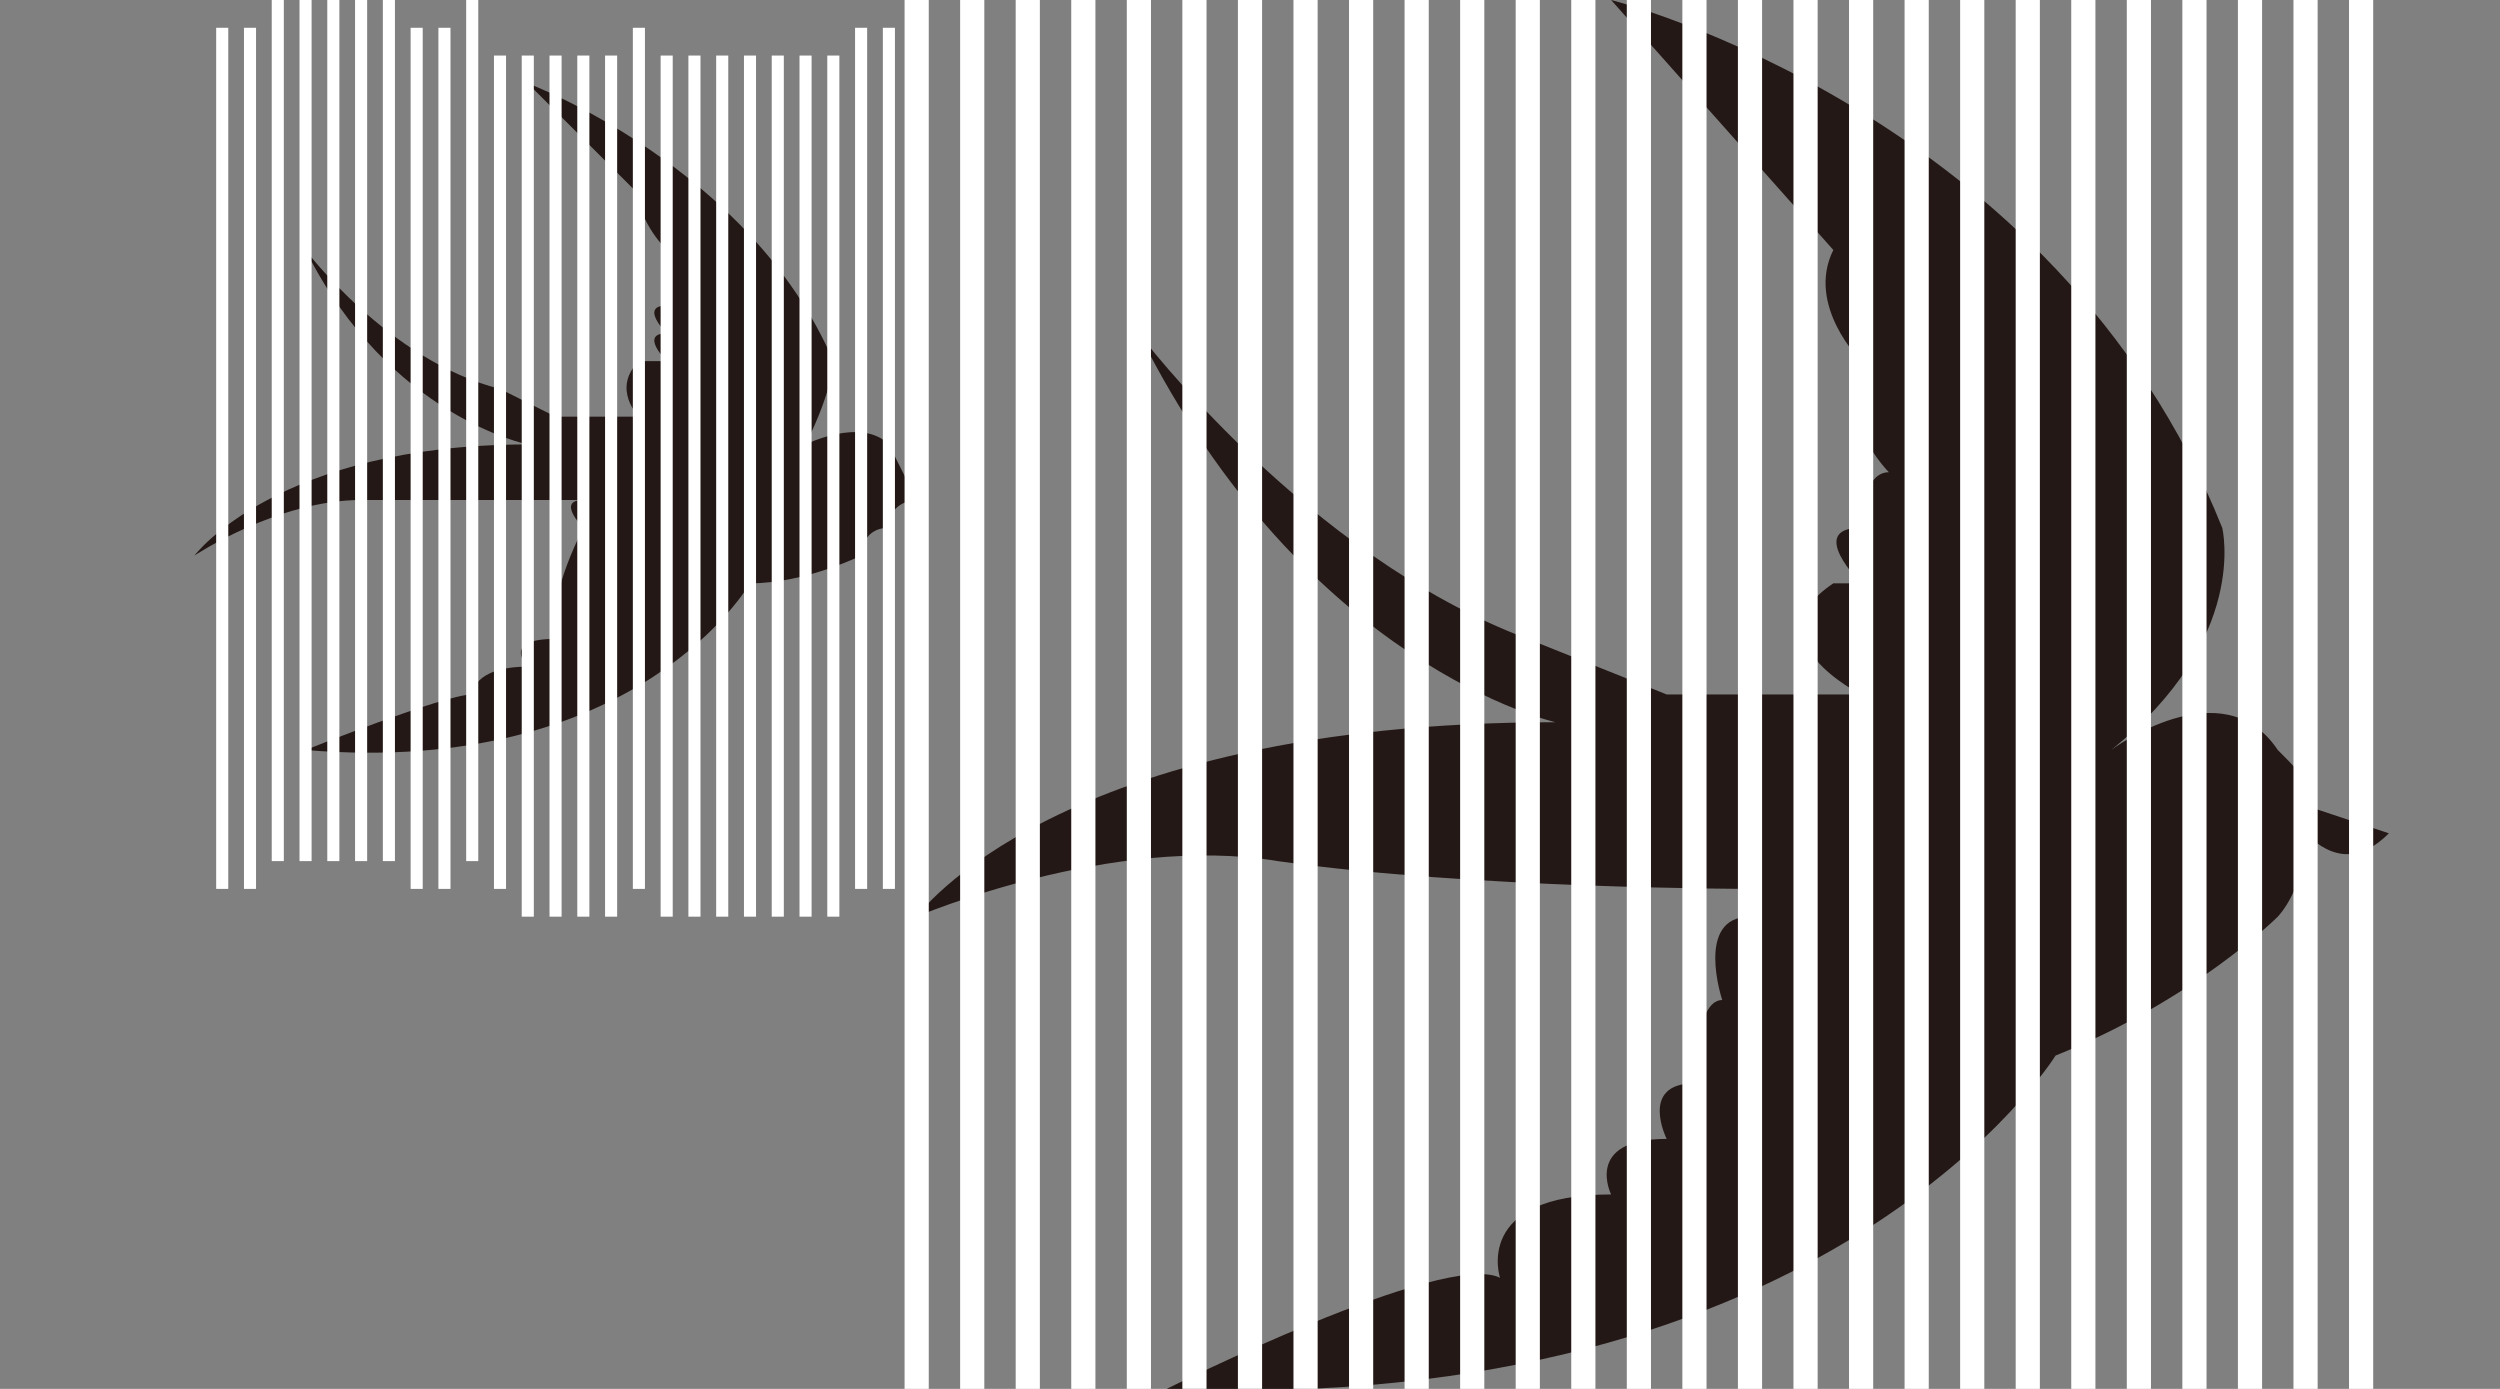 <?xml version="1.0" encoding="utf-8"?>
<!-- Generator: Adobe Illustrator 26.0.3, SVG Export Plug-In . SVG Version: 6.00 Build 0)  -->
<svg version="1.1" id="레이어_1" xmlns="http://www.w3.org/2000/svg" xmlns:xlink="http://www.w3.org/1999/xlink" x="0px"
	 y="0px" viewBox="0 0 9 5" style="enable-background:new 0 0 9 5;" xml:space="preserve">
<rect x="0" y="0" width="9" height="5" fill="#808080" stroke="none"/>
<style type="text/css">
	.st0{fill:#231815;}
	.st1{fill:none;stroke:#FFFFFF;stroke-width:4.351793e-02;stroke-miterlimit:10;}
	.st2{fill:none;stroke:#FFFFFF;stroke-width:8.703586e-02;stroke-miterlimit:10;}
</style>
<path class="st0" d="M8.6,3L8.3,2.9c0-0.1,0-0.1-0.1-0.2c-0.2-0.3-0.6,0-0.6,0l0,0C8.1,2.3,8,1.9,8,1.9C7.4,0.4,5.8,0,5.8,0l0.8,0.9
	C6.5,1.1,6.7,1.3,6.7,1.3C6.6,1.5,6.8,1.7,6.8,1.7c-0.1,0-0.1,0.2-0.1,0.2c-0.2,0,0,0.2,0,0.2H6.6C6.3,2.3,6.7,2.5,6.7,2.5l0,0
	c-0.3,0-0.7,0-0.7,0L5.5,2.3C4.7,2,4.1,1.2,4.1,1.2c0.6,1.2,1.5,1.4,1.5,1.4c-1.8,0-2.3,0.7-2.3,0.7S4,3,4.6,3.1
	c0.7,0.1,1.7,0.1,1.7,0.1v0.1c-0.2,0-0.1,0.3-0.1,0.3c-0.1,0-0.1,0.3-0.1,0.3C5.9,3.9,6,4.1,6,4.1c-0.3,0-0.2,0.2-0.2,0.2
	c-0.5,0-0.4,0.3-0.4,0.3C5.2,4.5,4.2,5,4.2,5c2.4,0.1,3.2-1.2,3.2-1.2c0.5-0.2,0.8-0.5,0.8-0.5S8.3,3.2,8.3,3C8.4,3.1,8.5,3.1,8.6,3
	z"/>
<path class="st0" d="M3.3,1.8L3.3,1.8L3.2,1.6c-0.1-0.1-0.3,0-0.3,0l0,0C3,1.4,3,1.3,3,1.3c-0.3-0.7-1.1-1-1.1-1l0.4,0.4
	c0,0.1,0.1,0.2,0.1,0.2c0,0.1,0,0.2,0,0.2c-0.1,0,0,0.1,0,0.1c-0.1,0,0,0.1,0,0.1H2.3c-0.1,0.1,0,0.2,0,0.2l0,0c-0.1,0-0.3,0-0.3,0
	L1.8,1.4C1.4,1.3,1.1,0.9,1.1,0.9c0.3,0.6,0.8,0.7,0.8,0.7C1,1.6,0.7,2,0.7,2S1,1.8,1.3,1.8s0.8,0,0.8,0l0,0c-0.1,0,0,0.1,0,0.1
	C2,2.1,2,2.2,2,2.2v0.1c-0.2,0-0.1,0.1-0.1,0.1c-0.2,0-0.2,0.1-0.2,0.1c-0.1,0-0.6,0.2-0.6,0.2c1.2,0.1,1.6-0.6,1.6-0.6
	C2.9,2.1,3.1,2,3.1,2s0-0.1,0.1-0.1C3.2,1.8,3.3,1.8,3.3,1.8z"/>
<line class="st1" x1="1" y1="0" x2="1" y2="3.1"/>
<line class="st1" x1="1.4" y1="0" x2="1.4" y2="3.1"/>
<line class="st1" x1="1.3" y1="0" x2="1.3" y2="3.1"/>
<line class="st1" x1="1.2" y1="0" x2="1.2" y2="3.1"/>
<line class="st1" x1="1.1" y1="0" x2="1.1" y2="3.1"/>
<line class="st1" x1="1.7" y1="0" x2="1.7" y2="3.1"/>
<line class="st1" x1="2.3" y1="0.1" x2="2.3" y2="3.2"/>
<line class="st1" x1="1.5" y1="0.1" x2="1.5" y2="3.2"/>
<line class="st1" x1="1.6" y1="0.1" x2="1.6" y2="3.2"/>
<line class="st1" x1="0.9" y1="0.1" x2="0.9" y2="3.2"/>
<line class="st1" x1="0.8" y1="0.1" x2="0.8" y2="3.2"/>
<line class="st1" x1="1.8" y1="0.2" x2="1.8" y2="3.2"/>
<line class="st1" x1="1.9" y1="0.2" x2="1.9" y2="3.3"/>
<line class="st1" x1="2.1" y1="0.2" x2="2.1" y2="3.3"/>
<line class="st1" x1="2" y1="0.2" x2="2" y2="3.3"/>
<line class="st1" x1="2.2" y1="0.2" x2="2.2" y2="3.3"/>
<line class="st1" x1="2.4" y1="0.2" x2="2.4" y2="3.3"/>
<line class="st1" x1="2.5" y1="0.2" x2="2.5" y2="3.3"/>
<line class="st1" x1="2.6" y1="0.2" x2="2.6" y2="3.3"/>
<line class="st1" x1="2.7" y1="0.2" x2="2.7" y2="3.3"/>
<line class="st1" x1="2.8" y1="0.2" x2="2.8" y2="3.3"/>
<line class="st1" x1="2.9" y1="0.2" x2="2.9" y2="3.3"/>
<line class="st1" x1="3" y1="0.2" x2="3" y2="3.3"/>
<line class="st1" x1="3.1" y1="0.1" x2="3.1" y2="3.2"/>
<line class="st1" x1="3.2" y1="0.1" x2="3.2" y2="3.2"/>
<line class="st2" x1="3.9" y1="-0.6" x2="3.9" y2="5.6"/>
<line class="st2" x1="3.3" y1="-0.1" x2="3.3" y2="6"/>
<line class="st2" x1="4.3" y1="-0.4" x2="4.3" y2="5.9"/>
<line class="st2" x1="4.1" y1="-0.5" x2="4.1" y2="5.8"/>
<line class="st2" x1="5.5" y1="-0.6" x2="5.5" y2="5.6"/>
<line class="st2" x1="6.7" y1="-0.4" x2="6.7" y2="5.8"/>
<line class="st2" x1="4.5" y1="-0.2" x2="4.5" y2="6"/>
<line class="st2" x1="5.1" y1="-0.3" x2="5.1" y2="5.9"/>
<line class="st2" x1="4.7" y1="-0.3" x2="4.7" y2="5.9"/>
<line class="st2" x1="3.7" y1="-0.3" x2="3.7" y2="5.9"/>
<line class="st2" x1="3.5" y1="-0.3" x2="3.5" y2="5.9"/>
<line class="st2" x1="5.7" y1="-0.2" x2="5.7" y2="6.1"/>
<line class="st2" x1="5.9" y1="-0.2" x2="5.9" y2="6"/>
<line class="st2" x1="6.1" y1="-0.2" x2="6.1" y2="5.9"/>
<line class="st2" x1="6.3" y1="-0.2" x2="6.3" y2="6"/>
<line class="st2" x1="6.5" y1="-0.1" x2="6.5" y2="6"/>
<line class="st2" x1="6.9" y1="-0.1" x2="6.9" y2="6"/>
<line class="st2" x1="7.1" y1="-0.1" x2="7.1" y2="6"/>
<line class="st2" x1="7.3" y1="-0.1" x2="7.3" y2="6"/>
<line class="st2" x1="7.5" y1="-0.1" x2="7.5" y2="6"/>
<line class="st2" x1="7.7" y1="-0.1" x2="7.7" y2="6"/>
<line class="st2" x1="7.9" y1="-0.2" x2="7.9" y2="6"/>
<line class="st2" x1="8.1" y1="-0.2" x2="8.1" y2="5.9"/>
<line class="st2" x1="8.3" y1="-0.3" x2="8.3" y2="5.9"/>
<line class="st2" x1="8.5" y1="-0.3" x2="8.5" y2="5.9"/>
<line class="st2" x1="4.9" y1="-0.9" x2="4.9" y2="5.3"/>
<line class="st2" x1="5.3" y1="-1" x2="5.3" y2="5.3"/>
</svg>
